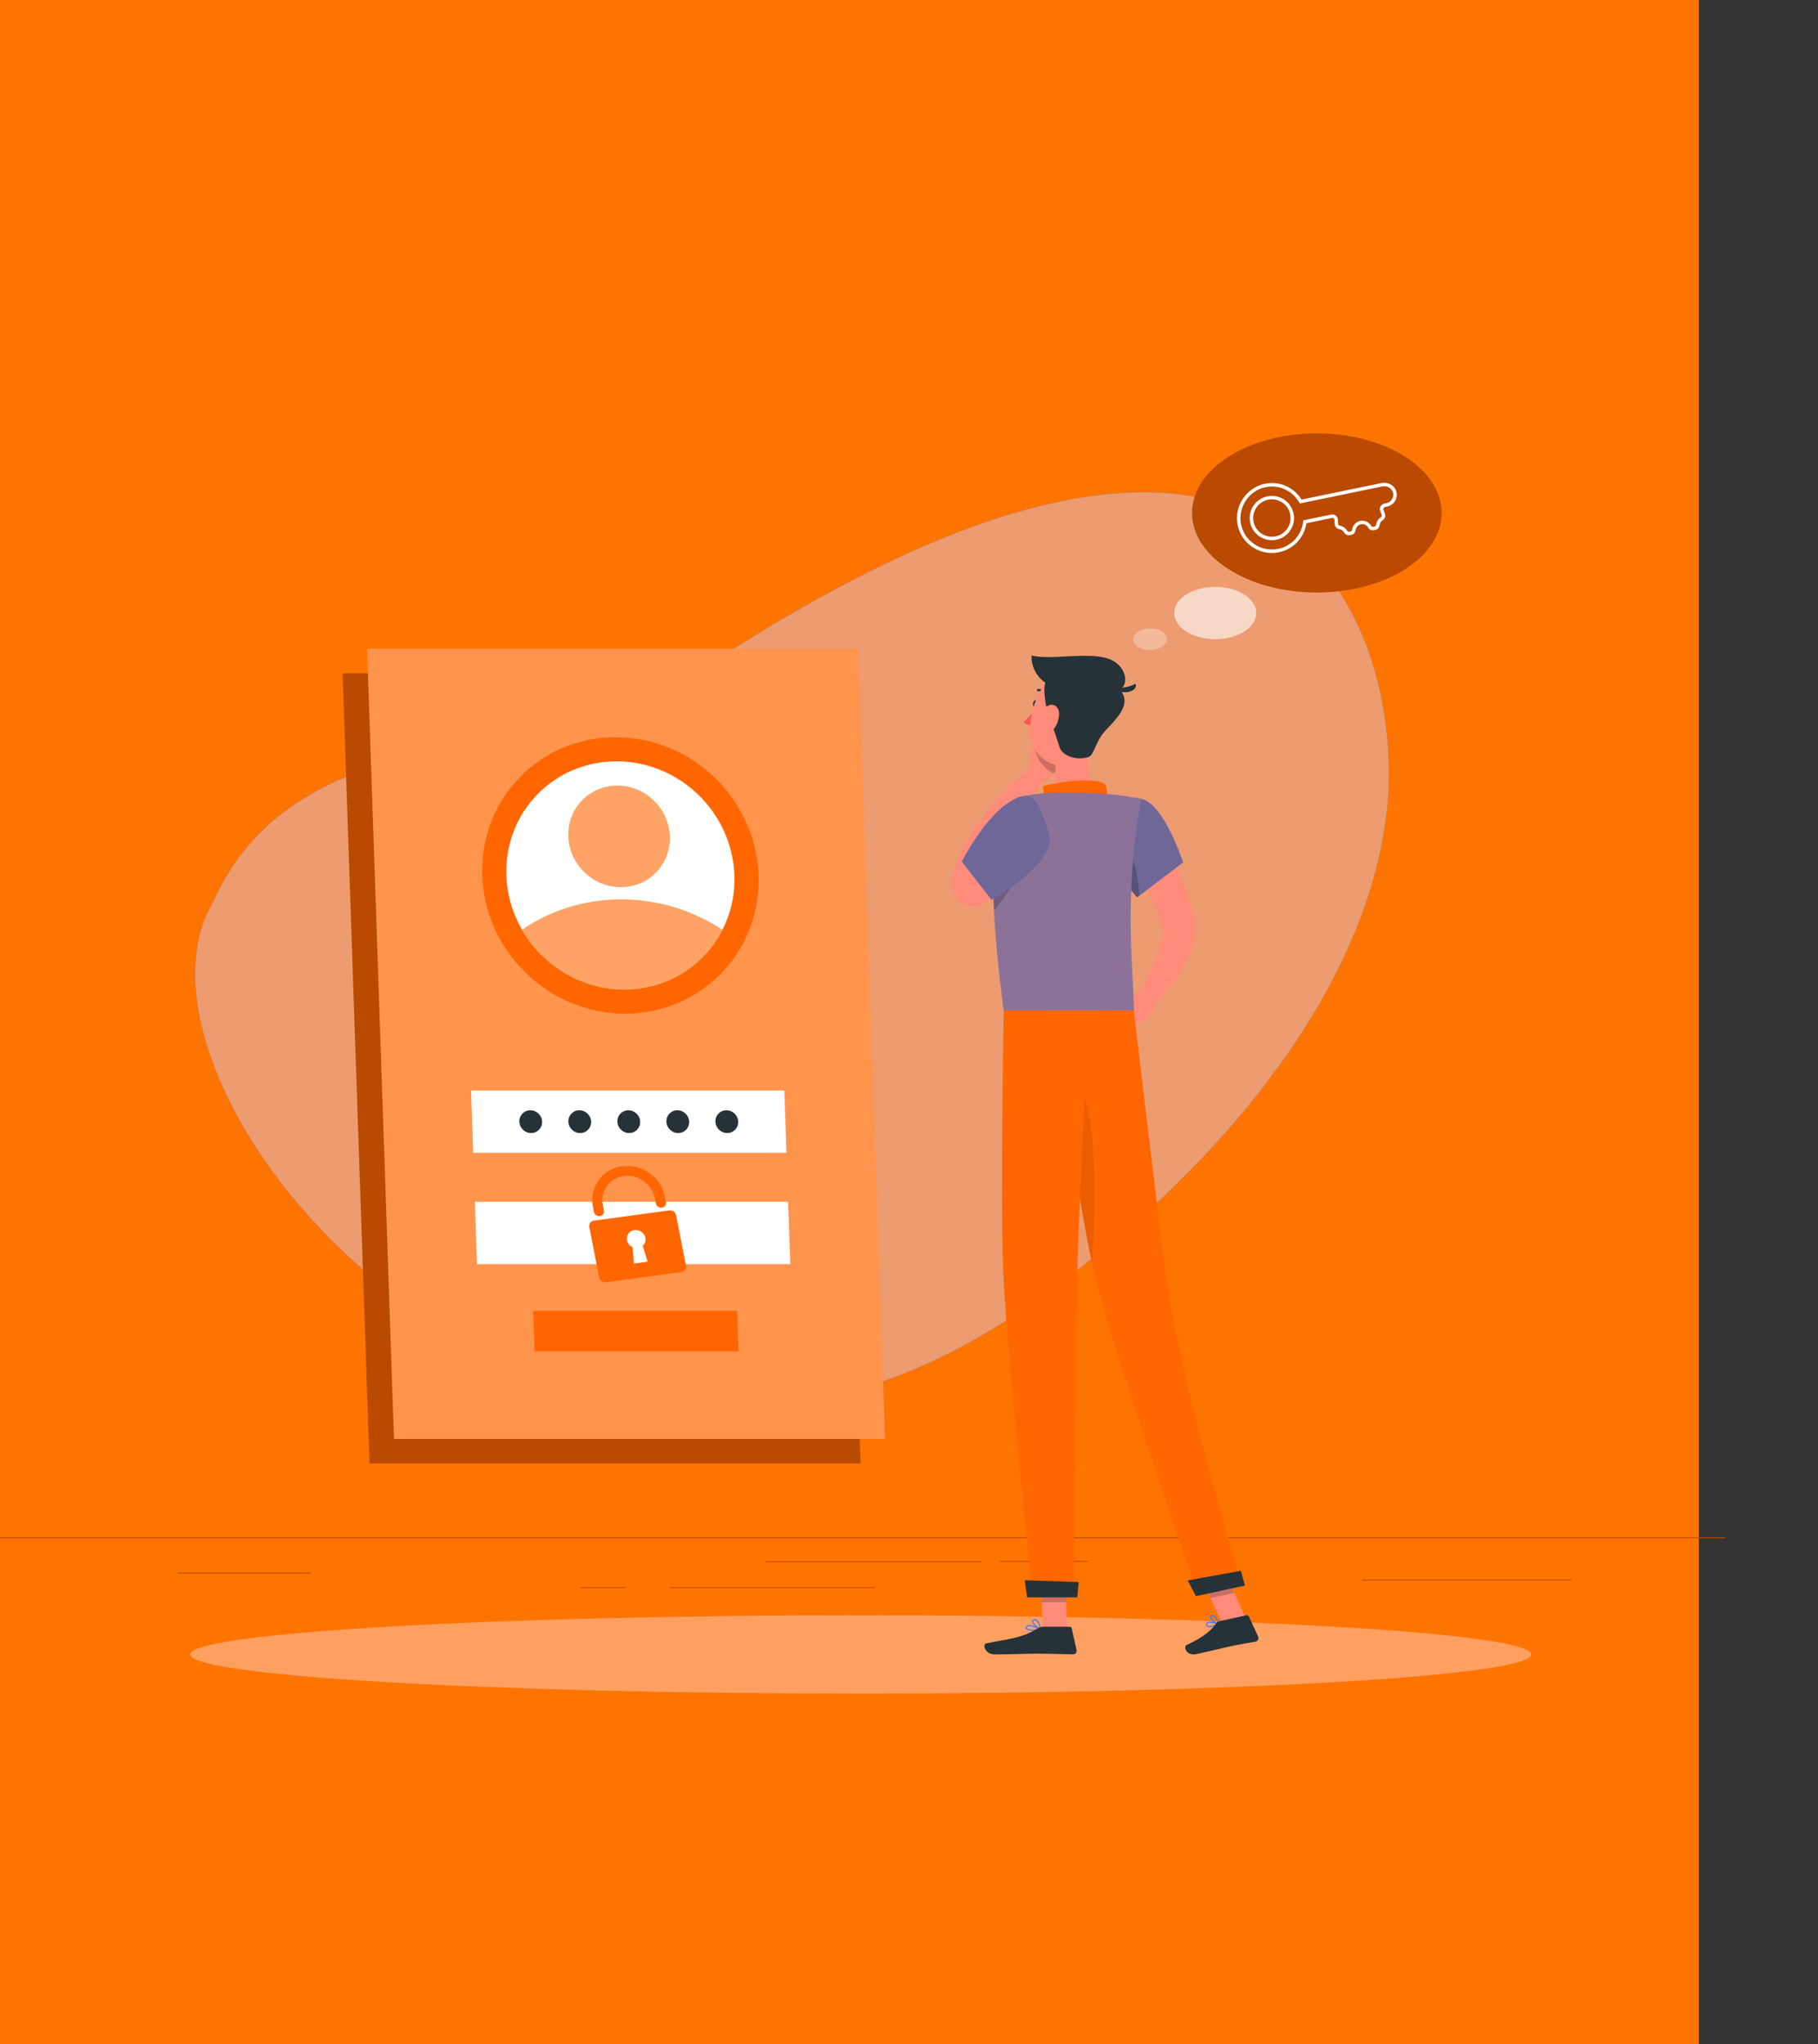 <svg width="763" height="858" viewBox="0 0 763 858" fill="none" xmlns="http://www.w3.org/2000/svg">
<rect x="0" y="0" width="763" height="858" fill="#333333" stroke="none"/>
<rect x="-7" width="720" height="858" fill="#FD7401"/>
<path d="M724.13 645.263H-1.637V645.626H724.13V645.263Z" fill="#BA4A00"/>
<path d="M456.564 655.153H419.609V655.516H456.564V655.153Z" fill="#BA4A00"/>
<path d="M659.455 663.011H571.88V663.374H659.455V663.011Z" fill="#BA4A00"/>
<path d="M411.748 655.334H321.27V655.697H411.748V655.334Z" fill="#BA4A00"/>
<path d="M262.601 666.199H243.672V666.562H262.601V666.199Z" fill="#BA4A00"/>
<path d="M367.174 666.199H280.988V666.562H367.174V666.199Z" fill="#BA4A00"/>
<path d="M130.326 660.067H74.508V660.43H130.326V660.067Z" fill="#BA4A00"/>
<path d="M282.808 519.305H186.425L180.573 451.774H276.957L282.808 519.305Z" fill="#E6E6E6"/>
<path d="M287.8 519.305H191.418L185.567 451.774H281.949L287.8 519.305Z" fill="#F0F0F0"/>
<path d="M204.592 504.803L201.379 466.275H268.773L271.986 504.803H204.592Z" fill="white"/>
<path d="M308.045 519.304H198.586V533.206H308.045V519.304Z" fill="#F0F0F0"/>
<path d="M173.973 488.25V491.761H171.727L169.872 519.305H142.532L140.678 491.761H138.431V488.25H173.973Z" fill="#E6E6E6"/>
<path d="M151.324 457.085C151.792 450.337 162.562 437.936 188.464 443.573C207.195 447.65 214.158 437.936 214.158 437.936C214.158 437.936 212.423 465.353 184.255 473.596C157.506 481.424 150.498 468.953 151.324 457.085Z" fill="#E6E6E6"/>
<path d="M157.233 498.591C157.516 498.591 157.798 498.471 157.996 498.237C159.875 496.016 158.338 490.7 156.213 483.34C153.484 473.894 150.089 462.141 152.964 453.604C154.587 448.786 156.596 444.538 158.536 440.428C162.602 431.824 166.114 424.395 163.184 416.635C162.99 416.118 162.413 415.858 161.897 416.053C161.382 416.248 161.12 416.824 161.315 417.341C163.944 424.306 160.76 431.043 156.729 439.572C154.854 443.539 152.73 448.035 151.07 452.964C147.994 462.093 151.486 474.18 154.292 483.893C155.947 489.621 157.657 495.542 156.471 496.945C156.115 497.366 156.167 497.996 156.589 498.353C156.776 498.513 157.005 498.591 157.233 498.591Z" fill="#E6E6E6"/>
<path d="M581.656 343.074C571.797 421.81 502.841 500.428 427.02 551.062C231.002 682.951 41.618 459.147 89.406 378.765C125.277 297.229 237.15 319.627 284.743 287.574C552.248 106.149 590.937 277.178 581.656 343.074Z" fill="#407BFF"/>
<path d="M581.656 343.074C571.797 421.81 502.841 500.428 427.02 551.062C231.002 682.951 41.618 459.147 89.406 378.765C125.277 297.229 237.15 319.627 284.743 287.574C552.248 106.149 590.937 277.178 581.656 343.074Z" fill="#FFA061" fill-opacity="0.902"/>
<path d="M361.246 710.852C516.679 710.852 642.683 703.49 642.683 694.408C642.683 685.326 516.679 677.964 361.246 677.964C205.813 677.964 79.81 685.326 79.81 694.408C79.81 703.49 205.813 710.852 361.246 710.852Z" fill="#FFA061"/>
<path d="M361.188 614.256H155.07L143.789 282.604H349.907L361.188 614.256Z" fill="#BA4A00"/>
<path d="M371.475 603.964H165.357L154.075 272.312H360.193L371.475 603.964Z" fill="#FF6600"/>
<path d="M371.475 603.964H165.357L154.075 272.312H360.193L371.475 603.964Z" fill="white" fill-opacity="0.302"/>
<path d="M302.433 408.806C324.504 386.346 323.568 349.617 300.342 326.77C277.116 303.923 240.395 303.61 218.324 326.07C196.253 348.53 197.19 385.259 220.416 408.106C243.642 430.953 280.363 431.266 302.433 408.806Z" fill="#FF6600"/>
<path d="M308.22 367.429C308.501 375.697 306.67 383.459 303.214 390.234C295.65 405.156 280.19 415.305 261.997 415.305C243.807 415.305 227.655 405.156 219.075 390.234C215.159 383.461 212.799 375.698 212.517 367.429C211.617 340.983 232.309 319.553 258.74 319.553C285.171 319.553 307.32 340.983 308.22 367.429Z" fill="white"/>
<path d="M303.212 390.234C295.648 405.156 280.188 415.305 261.996 415.305C243.805 415.305 227.654 405.156 219.074 390.234C230.847 382.183 245.143 377.481 260.708 377.481C276.276 377.481 290.892 382.181 303.212 390.234Z" fill="#FF6600" fill-opacity="0.6"/>
<path d="M274.514 336.099C265.975 327.699 252.475 327.584 244.361 335.841C236.246 344.098 236.591 357.601 245.13 366.001C253.669 374.401 267.168 374.516 275.283 366.258C283.397 358.001 283.053 344.498 274.514 336.099Z" fill="#FF6600" fill-opacity="0.6"/>
<path d="M330.073 483.861H198.587L197.698 457.72H329.185L330.073 483.861Z" fill="white"/>
<path d="M331.664 530.585H200.177L199.287 504.444H330.774L331.664 530.585Z" fill="white"/>
<path d="M280.915 508.037L249.23 512.347C247.928 512.524 247.072 513.711 247.318 514.971L251.478 536.215C251.726 537.485 252.991 538.373 254.292 538.198L285.978 533.887C287.28 533.71 288.138 532.532 287.89 531.263L283.73 510.019C283.483 508.757 282.217 507.86 280.915 508.037ZM271.811 529.558L266.075 530.34L265.497 523.484C264.277 522.945 263.392 521.861 263.143 520.585C262.737 518.508 264.138 516.584 266.268 516.293C268.39 516.004 270.453 517.458 270.861 519.535C271.11 520.811 270.685 522.072 269.734 522.907L271.811 529.558Z" fill="#FF6600"/>
<path d="M277.789 506.899C276.63 507.055 275.513 506.268 275.292 505.14L274.884 503.06C273.763 497.337 268.294 493.016 262.373 493.532C256.044 494.084 251.802 499.675 252.986 505.722L253.453 508.111C253.674 509.24 252.915 510.283 251.757 510.439C250.598 510.596 249.481 509.809 249.26 508.681L248.864 506.653C247.302 498.677 252.32 491.009 260.438 489.596C268.973 488.109 277.39 493.869 279.017 502.18L279.484 504.569C279.705 505.697 278.945 506.74 277.789 506.899Z" fill="#FF6600"/>
<path d="M309.959 567.19H224.371L223.793 550.173H309.38L309.959 567.19Z" fill="#FF6600"/>
<path d="M268.664 470.79C268.754 473.431 266.687 475.571 264.049 475.571C261.41 475.571 259.198 473.431 259.108 470.79C259.018 468.15 261.084 466.009 263.723 466.009C266.362 466.009 268.575 468.15 268.664 470.79Z" fill="#263238"/>
<path d="M248.092 470.79C248.182 473.431 246.115 475.571 243.476 475.571C240.837 475.571 238.625 473.431 238.535 470.79C238.445 468.15 240.512 466.009 243.151 466.009C245.79 466.009 248.002 468.15 248.092 470.79Z" fill="#263238"/>
<path d="M227.519 470.79C227.609 473.431 225.542 475.571 222.903 475.571C220.265 475.571 218.052 473.431 217.962 470.79C217.873 468.15 219.939 466.009 222.578 466.009C225.217 466.009 227.429 468.15 227.519 470.79Z" fill="#263238"/>
<path d="M289.237 470.79C289.327 473.431 287.26 475.571 284.621 475.571C281.982 475.571 279.77 473.431 279.68 470.79C279.59 468.15 281.657 466.009 284.296 466.009C286.935 466.009 289.147 468.15 289.237 470.79Z" fill="#263238"/>
<path d="M309.81 470.79C309.9 473.431 307.833 475.571 305.194 475.571C302.555 475.571 300.343 473.431 300.253 470.79C300.163 468.15 302.23 466.009 304.869 466.009C307.507 466.009 309.721 468.15 309.81 470.79Z" fill="#263238"/>
<path d="M483.044 343.019C484.979 346.12 486.579 349.095 488.24 352.184C489.893 355.243 491.388 358.39 492.855 361.56C495.742 367.926 498.326 374.493 500.257 381.502C500.515 382.362 500.713 383.274 500.927 384.166L501.245 385.51L501.403 386.181L501.592 387.287C502.007 390.238 501.643 392.645 501.139 394.768C500.098 399 498.421 402.375 496.622 405.596C492.951 411.973 488.666 417.405 483.724 422.548L477.611 417.918C480.625 412.197 483.604 406.202 485.794 400.437C486.855 397.571 487.747 394.653 488.009 392.258C488.135 391.081 488.051 390.068 487.888 389.692L487.315 387.917C487.077 387.188 486.865 386.464 486.577 385.729C484.486 379.869 481.825 373.983 478.929 368.179C476.074 362.398 472.91 356.512 469.795 351.018L483.044 343.019Z" fill="#FF8B7B"/>
<path d="M479.163 415.842L472.499 419.381L480.16 428.356C480.16 428.356 484.943 425.119 485.159 420.175L479.163 415.842Z" fill="#FF8B7B"/>
<path d="M463.53 424.916L471.74 431.432L480.16 428.358L472.497 419.383L463.53 424.916Z" fill="#FF8B7B"/>
<path d="M435.493 295.505C435.329 296.312 434.769 296.88 434.241 296.773C433.714 296.665 433.419 295.924 433.583 295.117C433.747 294.309 434.308 293.742 434.836 293.849C435.363 293.957 435.658 294.699 435.493 295.505Z" fill="#263238"/>
<path d="M434.843 296.896C434.843 296.896 432.062 301.18 429.586 303.017C430.743 304.641 433.294 304.525 433.294 304.525L434.843 296.896Z" fill="#FF5652"/>
<path d="M432.228 325.384L432.29 315.866L444.889 317.389C444.889 317.389 444.673 325.574 437.637 327.981L432.228 325.384Z" fill="#FF8B7B"/>
<path d="M435.849 309.011L444.721 311.561L444.891 317.389L432.29 315.866L435.849 309.011Z" fill="#FF8B7B"/>
<path d="M444.724 311.561L435.855 309.005L434.128 312.316C434.345 317.936 437.771 322.555 442.314 324.631C444.782 321.393 444.884 317.384 444.884 317.384L444.724 311.561Z" fill="black" fill-opacity="0.2"/>
<path d="M439.359 291.623C439.477 291.623 439.594 291.581 439.687 291.493C439.883 291.312 439.895 291.006 439.713 290.809C437.897 288.843 435.694 289.193 435.598 289.209C435.335 289.254 435.158 289.504 435.203 289.767C435.248 290.03 435.501 290.205 435.759 290.163C435.832 290.151 437.554 289.899 439.003 291.467C439.099 291.57 439.229 291.623 439.359 291.623Z" fill="#263238"/>
<path d="M457.905 310.2C456.441 317.674 455.557 328.027 460.782 333.014C460.782 333.014 458.74 340.595 444.862 340.595C429.6 340.595 437.52 333.942 437.52 333.942C443.863 331.973 443.808 324.743 442.356 318.936L457.905 310.2Z" fill="#FF8B7B"/>
<path d="M463.64 338.011C464.999 336.086 464.945 330.002 463.494 328.929C461.151 327.196 451.131 326.798 437.634 329.903C439.087 335.797 435.974 338.886 435.974 338.886L463.64 338.011Z" fill="#FF6600"/>
<path d="M509.005 682.788C507.98 683.01 506.957 683.068 506.464 682.648C506.256 682.471 506.048 682.135 506.23 681.524C506.326 681.203 506.535 680.964 506.853 680.813C508.232 680.155 511.399 681.446 511.534 681.501C511.622 681.537 511.68 681.622 511.683 681.718C511.687 681.813 511.633 681.901 511.547 681.943C511.062 682.176 510.034 682.566 509.005 682.788ZM507.344 681.156C507.24 681.179 507.146 681.209 507.061 681.25C506.87 681.342 506.749 681.477 506.694 681.663C506.565 682.098 506.726 682.235 506.78 682.28C507.328 682.747 509.368 682.316 510.803 681.741C509.828 681.398 508.252 680.96 507.344 681.156Z" fill="#407BFF"/>
<path d="M511.493 681.962C511.454 681.971 511.414 681.969 511.374 681.957C510.22 681.62 507.751 679.865 507.721 678.707C507.715 678.496 507.789 678.116 508.339 677.924C508.696 677.799 509.056 677.828 509.41 678.01C510.775 678.707 511.637 681.536 511.673 681.657C511.7 681.743 511.676 681.834 511.614 681.896C511.579 681.93 511.538 681.951 511.493 681.962ZM508.603 678.351C508.568 678.358 508.532 678.369 508.497 678.381C508.198 678.485 508.202 678.632 508.204 678.694C508.221 679.38 509.852 680.756 511.046 681.314C510.747 680.498 510.065 678.887 509.191 678.441C508.991 678.338 508.798 678.309 508.603 678.351Z" fill="#407BFF"/>
<path d="M433.627 684.502C432.316 684.502 431.05 684.322 430.626 683.732C430.478 683.526 430.361 683.175 430.647 682.675C430.806 682.395 431.065 682.204 431.413 682.109C433.113 681.647 436.681 683.68 436.832 683.767C436.919 683.818 436.965 683.917 436.949 684.016C436.934 684.114 436.856 684.194 436.758 684.215C436.106 684.345 434.848 684.502 433.627 684.502ZM432.007 682.521C431.837 682.521 431.679 682.538 431.54 682.576C431.316 682.637 431.162 682.748 431.067 682.915C430.895 683.215 430.958 683.365 431.02 683.449C431.495 684.11 434.076 684.124 435.974 683.856C435.026 683.371 433.2 682.521 432.007 682.521Z" fill="#407BFF"/>
<path d="M436.71 684.22C436.677 684.22 436.643 684.213 436.611 684.198C435.379 683.645 432.937 681.436 433.125 680.28C433.168 680.009 433.361 679.672 434.025 679.603C434.521 679.553 434.969 679.693 435.366 680.019C436.665 681.086 436.94 683.837 436.951 683.954C436.96 684.04 436.92 684.124 436.851 684.174C436.81 684.204 436.759 684.22 436.71 684.22ZM434.219 680.078C434.171 680.078 434.123 680.081 434.074 680.085C433.638 680.129 433.611 680.3 433.602 680.357C433.49 681.05 435.148 682.786 436.406 683.542C436.276 682.738 435.912 681.092 435.059 680.392C434.803 680.183 434.525 680.078 434.219 680.078Z" fill="#407BFF"/>
<path d="M447.938 683.978H437.727L436.711 660.323H446.92L447.938 683.978Z" fill="#FF8B7B"/>
<path d="M522.873 679.249L512.895 681.41L502.877 659.377L512.855 657.215L522.873 679.249Z" fill="#FF8B7B"/>
<path d="M511.936 680.408L523.146 677.979C523.554 677.891 523.969 678.099 524.143 678.478L528.035 686.926C528.438 687.801 527.904 688.83 526.958 689.017C523.03 689.797 521.079 689.98 516.148 691.047C513.114 691.703 506.267 693.374 502.08 694.28C497.983 695.167 496.448 691.162 498.081 690.415C505.405 687.068 508.465 684.119 510.448 681.372C510.806 680.877 511.339 680.537 511.936 680.408Z" fill="#263238"/>
<path d="M437.794 682.795H448.944C449.362 682.795 449.722 683.086 449.813 683.492L451.83 692.572C452.038 693.513 451.324 694.405 450.361 694.389C446.338 694.321 440.526 694.084 435.472 694.084C429.562 694.084 424.456 694.406 417.524 694.406C413.332 694.406 412.169 690.167 413.924 689.782C421.912 688.033 428.433 687.846 435.335 683.589C436.086 683.128 436.913 682.795 437.794 682.795Z" fill="#263238"/>
<path d="M479.063 335.323C488.632 337.518 496.522 361.959 496.522 361.959L477.307 376.613C477.307 376.613 470.253 369.96 467.115 357.735C463.825 344.924 469.278 333.079 479.063 335.323Z" fill="#407BFF"/>
<path d="M479.063 335.323C488.632 337.518 496.522 361.959 496.522 361.959L477.307 376.613C477.307 376.613 470.253 369.96 467.115 357.735C463.825 344.924 469.278 333.079 479.063 335.323Z" fill="#BA4A00" fill-opacity="0.4"/>
<path d="M428.745 364.492C426.358 367.07 423.977 369.363 421.511 371.723C420.287 372.897 419.036 374.047 417.757 375.175L415.83 376.865L415.345 377.284C415.109 377.486 414.823 377.726 414.517 377.96C413.879 378.432 413.179 378.982 411.713 379.617C410.936 379.916 409.938 380.312 408.183 380.347C407.348 380.36 406.216 380.215 405.134 379.805C404.03 379.396 402.961 378.687 402.23 377.958C400.712 376.432 400.253 375.093 399.954 374.197C399.677 373.273 399.597 372.614 399.54 372.037C399.449 370.911 399.507 370.148 399.569 369.442C399.638 368.745 399.734 368.142 399.839 367.573C400.266 365.334 400.87 363.527 401.524 361.718C402.188 359.927 402.922 358.208 403.78 356.469C404.702 354.619 405.592 353.277 406.479 351.73C410.066 345.733 414.275 340.254 418.747 335.092C423.316 329.964 428.113 325.275 433.627 320.98L438.97 326.479C435.216 331.503 431.526 336.886 428.117 342.196C424.71 347.545 421.55 352.991 418.83 358.528C418.203 359.897 417.429 361.395 416.994 362.539C416.484 363.79 416.017 365.133 415.632 366.456C415.252 367.763 414.946 369.126 414.808 370.124C414.776 370.365 414.76 370.576 414.76 370.698C414.755 370.81 414.785 370.873 414.77 370.563C414.755 370.395 414.74 370.144 414.583 369.612C414.406 369.107 414.13 368.15 412.908 366.912C412.318 366.333 411.433 365.726 410.516 365.397C409.629 365.05 408.702 364.948 408.071 364.952C406.729 364.982 406.129 365.256 405.732 365.399C405.02 365.706 405.006 365.789 405.013 365.758L405.571 365.249L407.314 363.652L410.784 360.4C413.08 358.235 415.392 355.925 417.573 353.782L428.745 364.492Z" fill="#FF8B7B"/>
<path d="M470.862 353.297C476.06 358.442 477.755 367.814 478.159 375.961L477.311 376.614C477.311 376.614 470.251 369.954 467.11 357.732C466.915 356.968 466.748 356.202 466.609 355.451L470.862 353.297Z" fill="black" fill-opacity="0.2"/>
<path d="M418.593 345.566C416.506 356.602 415.199 379.264 421.26 424.142H475.868C476.244 415.755 470.976 374.841 479.063 335.323C479.063 335.323 469.702 333.444 460.782 333.014C453.804 332.677 443.702 332.455 437.568 333.015C435.007 333.249 432.494 333.62 430.255 334.016C424.35 335.06 419.708 339.671 418.593 345.566Z" fill="#407BFF"/>
<path d="M418.593 345.566C416.506 356.602 415.199 379.264 421.26 424.142H475.868C476.244 415.755 470.976 374.841 479.063 335.323C479.063 335.323 469.702 333.444 460.782 333.014C453.804 332.677 443.702 332.455 437.568 333.015C435.007 333.249 432.494 333.62 430.255 334.016C424.35 335.06 419.708 339.671 418.593 345.566Z" fill="#FF6600" fill-opacity="0.4"/>
<path d="M426.95 361.877L417.082 359.512C416.776 365.491 416.749 372.902 417.194 382.066C421.739 376.893 427.534 368.829 426.95 361.877Z" fill="black" fill-opacity="0.2"/>
<path d="M436.713 660.328L437.235 672.522H447.45L446.928 660.328H436.713Z" fill="black" fill-opacity="0.2"/>
<path d="M512.86 657.221L502.877 659.383L508.046 670.74L518.029 668.578L512.86 657.221Z" fill="black" fill-opacity="0.2"/>
<path d="M462.758 299.267C460.135 309.06 459.097 314.925 453.057 318.997C443.972 325.121 432.662 318.092 432.308 307.712C431.99 298.37 436.333 283.926 446.834 281.952C457.182 280.009 465.381 289.475 462.758 299.267Z" fill="#FF8B7B"/>
<path d="M439.842 299.644C439.357 298.331 437.096 288.212 439.218 285.584C441.342 282.957 465.507 284.846 469.081 288.365C475.009 294.202 470.896 299.411 464.407 306.132C459.525 311.186 459.338 316.884 456.876 317.719C452.562 319.184 445.872 317.808 444.531 313.199C443.19 308.593 439.842 299.644 439.842 299.644Z" fill="#263238"/>
<path d="M466.154 276.855C457.612 273.215 441.599 277.241 432.951 275.155C432.641 279.635 435.344 286.82 443.991 288.751C443.991 288.751 456.267 291.146 465.764 290.76C475.261 290.374 473.408 279.945 466.154 276.855Z" fill="#263238"/>
<path d="M467.49 288.675C467.49 288.675 472.772 289.27 476.521 286.941C478.125 290.802 469.345 291.863 467.49 288.675Z" fill="#263238"/>
<path d="M444.498 300.046C444.339 302.696 443.11 305.19 441.63 306.822C439.404 309.275 437.082 307.749 436.687 304.76C436.331 302.07 437.061 297.552 439.783 296.2C442.464 294.866 444.678 297.015 444.498 300.046Z" fill="#FF8B7B"/>
<path d="M440.631 424.142C440.631 424.142 452.217 502.206 458.579 531.452C465.545 563.479 502.896 669.439 502.896 669.439L521.172 665.48C521.172 665.48 495.054 579.13 489.207 534.355C484.716 499.962 475.868 424.142 475.868 424.142H440.631Z" fill="#FF6600"/>
<path d="M498.519 663.335C498.441 663.352 501.926 669.947 501.926 669.947L522.488 665.493L520.755 659.308L498.519 663.335Z" fill="#263238"/>
<path d="M447.954 451.956C461.351 454.584 459.933 504.572 458.322 530.281C454.458 512.107 448.803 477.137 444.939 452.317C445.827 451.873 446.829 451.733 447.954 451.956Z" fill="#BA4A00" fill-opacity="0.302"/>
<path d="M421.26 424.142C421.26 424.142 419.854 500.517 420.964 531.667C422.119 564.069 433.431 670.161 433.431 670.161H450.726C450.726 670.161 451.36 565.963 452.13 534.14C452.969 499.45 457.155 424.142 457.155 424.142H421.26Z" fill="#FF6600"/>
<path d="M430.102 663.268C430.023 663.268 431.078 670.452 431.078 670.452H452.117L452.686 664.041L430.102 663.268Z" fill="#263238"/>
<path d="M439.995 348.917C444.891 362.116 416.129 377.665 416.129 377.665L403.677 361.649C403.677 361.649 411.985 345.108 422.179 337.65C434.771 328.438 436.268 338.868 439.995 348.917Z" fill="#407BFF"/>
<path d="M439.995 348.917C444.891 362.116 416.129 377.665 416.129 377.665L403.677 361.649C403.677 361.649 411.985 345.108 422.179 337.65C434.771 328.438 436.268 338.868 439.995 348.917Z" fill="#BA4A00" fill-opacity="0.4"/>
<path d="M552.667 248.696C581.597 248.696 605.049 233.742 605.049 215.294C605.049 196.846 581.597 181.892 552.667 181.892C523.738 181.892 500.286 196.846 500.286 215.294C500.286 233.742 523.738 248.696 552.667 248.696Z" fill="#BA4A00"/>
<path d="M533.755 232.107C530.845 232.107 528.004 231.236 525.537 229.552C522.227 227.295 520.028 223.874 519.345 219.918C518.041 212.356 523.061 204.821 530.535 203.122C536.689 201.727 542.94 204.351 546.245 209.682L579.873 202.739C582.597 202.177 585.365 203.802 586.036 206.365C586.391 207.727 586.181 209.135 585.441 210.328C584.699 211.522 583.535 212.334 582.16 212.619L581.277 212.802C581.013 212.855 580.799 213.015 580.671 213.25C580.543 213.483 580.524 213.758 580.62 214.004L581.212 215.546C581.614 216.59 581.24 217.766 580.318 218.339C579.601 218.786 579.113 219.553 579.016 220.392C578.897 221.42 578.211 222.212 577.268 222.407L576.576 222.549C575.637 222.74 574.693 222.29 574.175 221.393C573.568 220.344 572.364 219.804 571.173 220.051C569.979 220.298 569.08 221.272 568.935 222.476C568.812 223.506 568.125 224.296 567.186 224.489L566.508 224.628C565.578 224.822 564.626 224.369 564.107 223.472C563.682 222.74 562.927 222.229 562.087 222.104C561.014 221.944 560.203 221.015 560.158 219.894L560.091 218.243C560.081 217.974 559.959 217.736 559.748 217.572C559.538 217.406 559.285 217.347 559.012 217.399L548.297 219.613C547.388 225.688 542.812 230.551 536.756 231.802C535.756 232.004 534.751 232.107 533.755 232.107ZM530.855 204.539C524.121 206.069 519.6 212.859 520.777 219.671C521.391 223.237 523.372 226.319 526.355 228.353C529.338 230.388 532.927 231.107 536.464 230.376C542.074 229.217 546.279 224.614 546.924 218.92L546.983 218.398L558.719 215.974C559.397 215.833 560.098 215.999 560.642 216.425C561.186 216.851 561.513 217.492 561.542 218.183L561.609 219.834C561.625 220.252 561.922 220.611 562.3 220.666C563.593 220.859 564.708 221.616 565.362 222.743C565.522 223.019 565.826 223.284 566.216 223.204L566.894 223.065C567.279 222.985 567.457 222.619 567.495 222.302C567.711 220.478 569.073 219.002 570.881 218.628C572.684 218.257 574.511 219.075 575.432 220.665C575.592 220.94 575.894 221.209 576.284 221.126L576.978 220.984C577.362 220.904 577.539 220.54 577.574 220.225C577.725 218.929 578.448 217.794 579.554 217.107C579.88 216.905 580.009 216.459 579.859 216.07L579.267 214.526C579.019 213.88 579.067 213.162 579.399 212.555C579.731 211.95 580.309 211.521 580.987 211.382L581.869 211.199C582.85 210.997 583.681 210.416 584.209 209.567C584.737 208.715 584.888 207.71 584.634 206.738C584.155 204.911 582.148 203.755 580.167 204.167L545.52 211.321L545.259 210.865C542.351 205.783 536.571 203.239 530.855 204.539ZM533.774 226.738C531.977 226.738 530.219 226.215 528.682 225.204C526.607 223.838 525.188 221.746 524.688 219.314C524.184 216.877 524.658 214.392 526.024 212.318C527.389 210.246 529.481 208.828 531.914 208.326C534.349 207.822 536.833 208.295 538.904 209.659C540.975 211.021 542.392 213.115 542.894 215.554C543.398 217.986 542.923 220.47 541.562 222.544C540.199 224.62 538.105 226.041 535.668 226.543C535.038 226.674 534.404 226.738 533.774 226.738ZM533.818 209.582C533.282 209.582 532.744 209.637 532.206 209.748C530.154 210.172 528.389 211.368 527.238 213.117C526.087 214.867 525.687 216.963 526.11 219.021C526.534 221.073 527.73 222.837 529.482 223.99C531.232 225.142 533.327 225.544 535.379 225.12C537.435 224.696 539.2 223.496 540.351 221.745C541.501 219.995 541.9 217.901 541.476 215.846C541.051 213.788 539.856 212.021 538.108 210.871C536.815 210.023 535.333 209.582 533.818 209.582Z" fill="white"/>
<path d="M527.238 257.301C527.238 251.237 519.53 246.322 510.021 246.322C500.513 246.322 492.805 251.237 492.805 257.301C492.805 263.364 500.513 268.28 510.021 268.28C519.53 268.28 527.238 263.364 527.238 257.301Z" fill="white" fill-opacity="0.6"/>
<path d="M489.704 268.279C489.704 265.79 486.54 263.772 482.637 263.772C478.733 263.772 475.569 265.79 475.569 268.279C475.569 270.768 478.733 272.785 482.637 272.785C486.54 272.785 489.704 270.768 489.704 268.279Z" fill="white" fill-opacity="0.302"/>
</svg>
